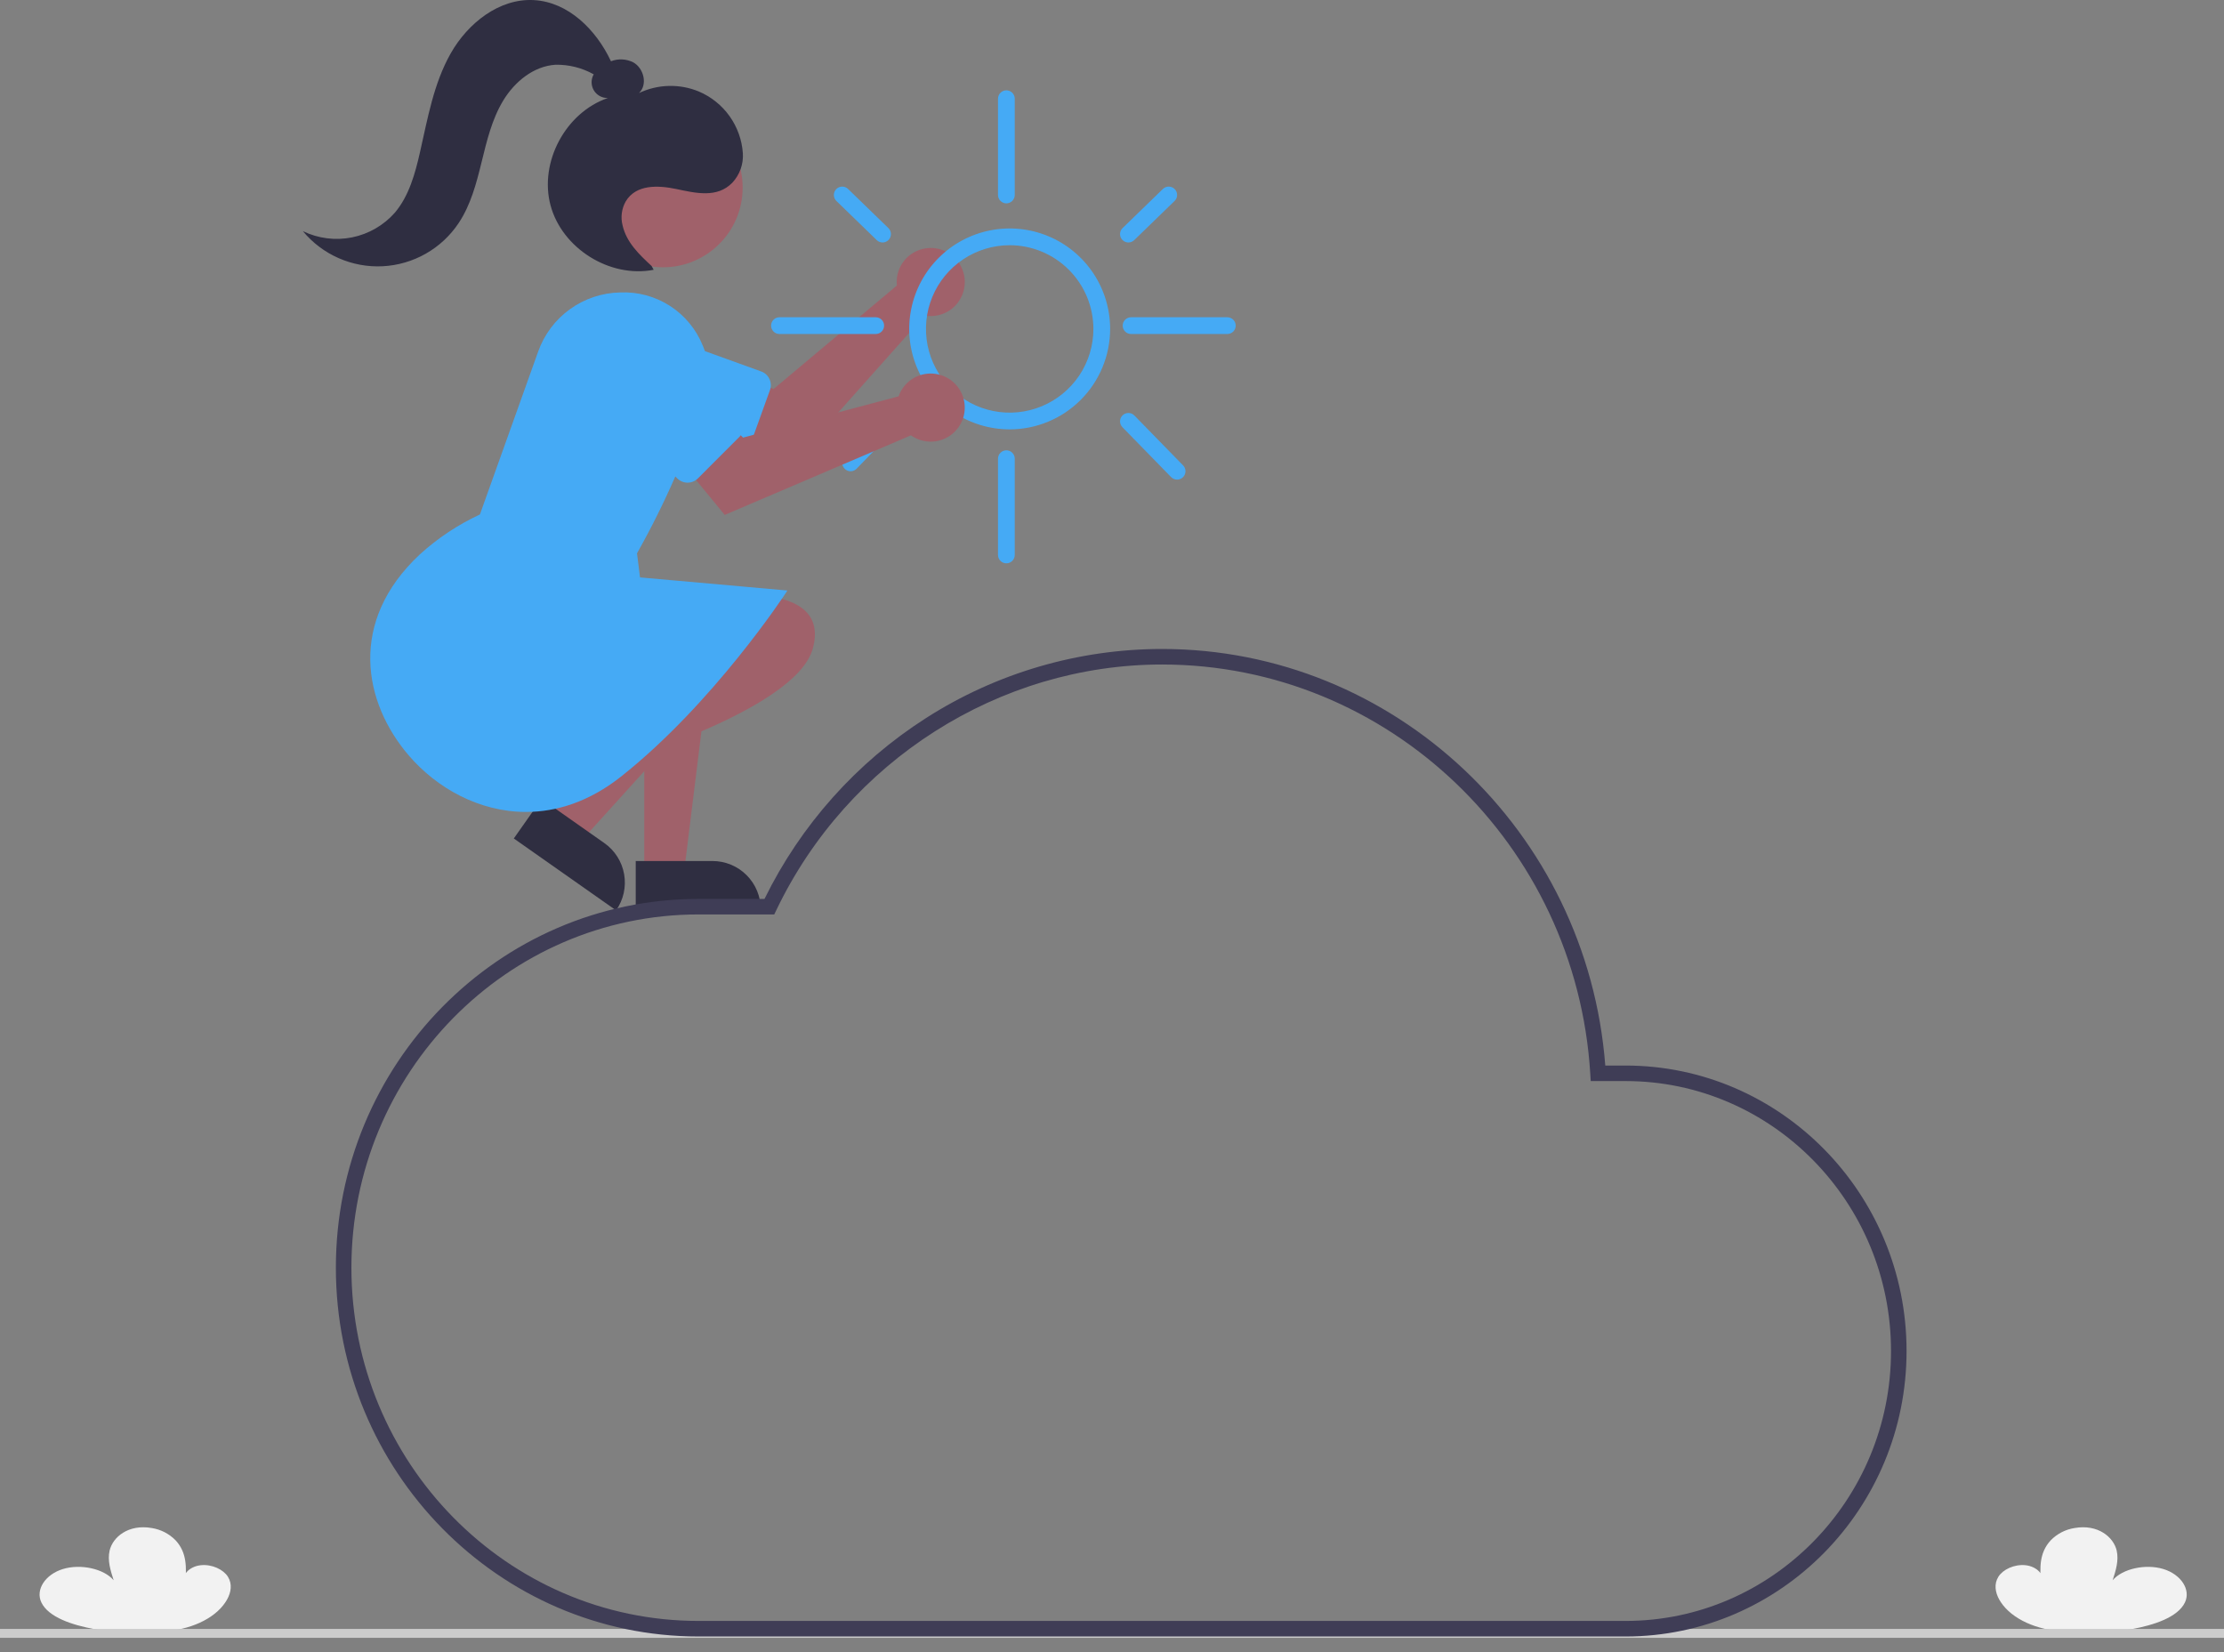 <svg width="140" height="104" viewBox="0 0 140 104" fill="none" xmlns="http://www.w3.org/2000/svg">
<rect x="0" y="0" width="140" height="104" fill="#808080" stroke="none"/>
<g clip-path="url(#clip0_834_651)">
<path d="M129.959 102.698C128.233 102.626 126.66 101.929 125.949 100.85C125.916 100.799 125.884 100.748 125.855 100.696C125.595 100.236 125.514 99.708 125.798 99.254C126.082 98.801 126.792 98.457 127.504 98.529C128.216 98.6 128.772 99.168 128.478 99.618C128.412 98.709 128.358 97.754 129.091 96.963C129.494 96.549 130.02 96.278 130.591 96.188C132.068 95.928 133.048 96.763 133.244 97.605C133.389 98.228 133.189 98.86 132.99 99.476C133.604 98.75 135.065 98.427 136.184 98.769C137.303 99.113 137.923 100.073 137.541 100.872C137.091 101.811 135.59 102.296 134.195 102.553C133.044 102.765 131.317 102.754 129.959 102.698Z" fill="#F2F2F2"/>
<path d="M10.186 102.698C11.912 102.626 13.485 101.929 14.196 100.85C14.23 100.799 14.261 100.748 14.29 100.696C14.55 100.236 14.631 99.708 14.347 99.254C14.063 98.801 13.353 98.457 12.641 98.529C11.93 98.6 11.373 99.168 11.668 99.618C11.733 98.709 11.787 97.754 11.055 96.963C10.651 96.549 10.125 96.278 9.554 96.188C8.078 95.928 7.097 96.763 6.901 97.605C6.756 98.228 6.956 98.86 7.155 99.476C6.541 98.75 5.081 98.427 3.961 98.769C2.842 99.113 2.222 100.073 2.604 100.872C3.055 101.811 4.556 102.296 5.95 102.553C7.102 102.765 8.828 102.754 10.186 102.698Z" fill="#F2F2F2"/>
<path d="M140 102.54H0V103.101H140V102.54Z" fill="#CCCCCC"/>
<path d="M56.449 17.634C56.444 17.747 56.447 17.86 56.459 17.973L48.701 24.484L46.387 23.646L44.666 26.973L49.725 29.381L58.207 19.862C58.635 19.94 59.077 19.885 59.474 19.706C59.87 19.526 60.203 19.23 60.427 18.857C60.651 18.484 60.757 18.052 60.729 17.617C60.702 17.183 60.542 16.767 60.273 16.425C60.003 16.083 59.636 15.832 59.22 15.704C58.804 15.576 58.358 15.578 57.944 15.709C57.528 15.84 57.163 16.095 56.896 16.438C56.629 16.782 56.473 17.199 56.449 17.634L56.449 17.634Z" fill="#A0616A"/>
<path d="M46.043 28.569L38.551 25.864C38.21 25.741 37.897 25.552 37.63 25.308C37.362 25.064 37.145 24.77 36.991 24.442C36.837 24.114 36.749 23.759 36.732 23.398C36.716 23.036 36.77 22.674 36.893 22.334C37.016 21.993 37.205 21.68 37.449 21.413C37.693 21.145 37.987 20.928 38.315 20.774C38.977 20.463 39.735 20.428 40.423 20.677L47.916 23.382C48.145 23.464 48.332 23.635 48.435 23.855C48.539 24.076 48.551 24.329 48.468 24.558L47.22 28.016C47.137 28.245 46.966 28.432 46.746 28.535C46.525 28.639 46.273 28.651 46.043 28.569L46.043 28.569Z" fill="#45AAF5"/>
<path d="M40.556 54.915H43.06L44.251 45.257H40.556L40.556 54.915Z" fill="#A0616A"/>
<path d="M47.889 57.24L40.019 57.241L40.019 54.2L44.848 54.2C45.248 54.2 45.643 54.278 46.012 54.431C46.381 54.584 46.716 54.808 46.998 55.09C47.281 55.373 47.505 55.708 47.657 56.077C47.81 56.446 47.889 56.841 47.889 57.24Z" fill="#2F2E41"/>
<path d="M34.367 51.68L36.416 53.12L42.946 45.905L39.922 43.779L34.367 51.68Z" fill="#A0616A"/>
<path d="M38.782 57.306L32.344 52.781L34.093 50.294L38.043 53.071C38.37 53.3 38.648 53.592 38.862 53.929C39.076 54.266 39.221 54.642 39.29 55.035C39.358 55.429 39.349 55.832 39.262 56.221C39.175 56.611 39.011 56.98 38.782 57.306Z" fill="#2F2E41"/>
<path d="M46.035 37.517C46.035 37.517 52.284 36.779 51.163 40.834C50.041 44.889 37.543 48.391 37.543 48.391L46.035 37.517Z" fill="#A0616A"/>
<path d="M41.734 16.826C44.504 16.826 46.75 14.58 46.75 11.809C46.75 9.038 44.504 6.793 41.734 6.793C38.963 6.793 36.717 9.038 36.717 11.809C36.717 14.58 38.963 16.826 41.734 16.826Z" fill="#A0616A"/>
<path d="M25.736 47.561C22.881 44.237 21.883 39.136 26.435 34.893C27.559 33.871 28.832 33.026 30.21 32.386L33.879 22.126C34.26 21.054 34.958 20.124 35.882 19.46C36.805 18.796 37.909 18.429 39.046 18.409C40.15 18.361 41.241 18.657 42.171 19.254C43.1 19.852 43.822 20.723 44.236 21.747C44.684 22.789 44.736 23.959 44.38 25.036C43.288 28.437 41.854 31.718 40.1 34.83L40.289 36.347L49.563 37.172L49.476 37.312C49.431 37.386 44.892 44.301 39.086 48.891C37.101 50.46 35.048 51.111 33.111 51.111C30.173 51.111 27.5 49.615 25.736 47.561Z" fill="#45AAF5"/>
<path d="M24.861 13.383C25.748 12.325 26.129 10.942 26.435 9.596C26.92 7.466 27.295 5.263 28.371 3.362C29.448 1.461 31.426 -0.114 33.607 0.006C35.776 0.126 37.529 1.871 38.46 3.856C38.685 3.768 38.926 3.729 39.168 3.741C39.409 3.752 39.645 3.815 39.861 3.923C40.532 4.291 40.783 5.335 40.224 5.857C40.812 5.578 41.451 5.425 42.102 5.409C42.752 5.393 43.398 5.513 43.998 5.763C44.771 6.092 45.437 6.627 45.925 7.311C46.412 7.994 46.702 8.798 46.762 9.635C46.785 9.975 46.739 10.316 46.625 10.636C46.511 10.957 46.333 11.252 46.1 11.501C45.138 12.492 43.777 12.15 42.566 11.897C41.423 11.659 40.03 11.595 39.386 12.684C39.132 13.138 39.061 13.671 39.188 14.176C39.434 15.263 40.239 16.021 41.02 16.746L41.148 16.983C38.39 17.521 35.38 15.637 34.655 12.922C33.931 10.207 35.607 7.075 38.267 6.169C38.09 6.175 37.914 6.133 37.759 6.048C37.603 5.964 37.473 5.839 37.382 5.687C37.291 5.535 37.242 5.361 37.241 5.184C37.239 5.007 37.285 4.833 37.374 4.679C36.638 4.267 35.805 4.058 34.961 4.076C33.587 4.166 32.398 5.144 31.683 6.321C30.968 7.498 30.645 8.863 30.317 10.201C29.989 11.538 29.634 12.901 28.869 14.046C28.34 14.84 27.632 15.498 26.803 15.969C25.974 16.44 25.046 16.711 24.094 16.76C23.141 16.809 22.191 16.634 21.318 16.25C20.445 15.867 19.673 15.284 19.065 14.549C20.026 15.015 21.113 15.153 22.16 14.943C23.206 14.732 24.155 14.184 24.861 13.383Z" fill="#2F2E41"/>
<path d="M63.559 27.029C62.308 27.029 61.085 26.659 60.045 25.964C59.005 25.269 58.195 24.281 57.716 23.125C57.238 21.97 57.112 20.698 57.356 19.472C57.6 18.245 58.203 17.118 59.087 16.234C59.971 15.349 61.098 14.747 62.325 14.503C63.552 14.259 64.823 14.384 65.979 14.863C67.134 15.342 68.122 16.152 68.817 17.192C69.512 18.232 69.883 19.455 69.883 20.706C69.881 22.382 69.214 23.989 68.028 25.175C66.843 26.361 65.235 27.027 63.559 27.029ZM63.559 15.436C62.517 15.436 61.498 15.745 60.631 16.324C59.764 16.903 59.089 17.726 58.69 18.689C58.291 19.652 58.187 20.711 58.39 21.734C58.593 22.756 59.095 23.695 59.832 24.432C60.569 25.169 61.508 25.671 62.531 25.874C63.553 26.078 64.612 25.973 65.575 25.574C66.538 25.175 67.361 24.5 67.941 23.633C68.52 22.767 68.829 21.748 68.829 20.706C68.827 19.308 68.271 17.969 67.283 16.981C66.295 15.993 64.956 15.437 63.559 15.436Z" fill="#45AAF5"/>
<path d="M63.351 12.801C63.211 12.801 63.077 12.745 62.979 12.646C62.88 12.547 62.824 12.413 62.824 12.274V6.213C62.824 6.074 62.88 5.939 62.979 5.841C63.077 5.742 63.211 5.686 63.351 5.686C63.491 5.686 63.625 5.742 63.724 5.841C63.823 5.939 63.878 6.074 63.878 6.213V12.274C63.878 12.413 63.823 12.547 63.724 12.646C63.625 12.745 63.491 12.801 63.351 12.801Z" fill="#45AAF5"/>
<path d="M55.127 21.025H49.066C48.927 21.025 48.793 20.97 48.694 20.871C48.595 20.772 48.54 20.638 48.54 20.498C48.54 20.358 48.595 20.224 48.694 20.125C48.793 20.027 48.927 19.971 49.066 19.971H55.127C55.267 19.971 55.401 20.027 55.499 20.125C55.598 20.224 55.654 20.358 55.654 20.498C55.654 20.638 55.598 20.772 55.499 20.871C55.401 20.97 55.267 21.025 55.127 21.025Z" fill="#45AAF5"/>
<path d="M77.26 21.025H71.2C71.06 21.025 70.926 20.97 70.827 20.871C70.728 20.772 70.673 20.638 70.673 20.498C70.673 20.358 70.728 20.224 70.827 20.125C70.926 20.027 71.06 19.971 71.2 19.971H77.26C77.4 19.971 77.534 20.027 77.633 20.125C77.732 20.224 77.787 20.358 77.787 20.498C77.787 20.638 77.732 20.772 77.633 20.871C77.534 20.97 77.4 21.025 77.26 21.025Z" fill="#45AAF5"/>
<path d="M71.033 15.263C70.928 15.263 70.826 15.232 70.739 15.173C70.652 15.114 70.584 15.031 70.545 14.934C70.505 14.837 70.496 14.73 70.518 14.627C70.539 14.525 70.591 14.431 70.666 14.358L73.204 11.895C73.254 11.847 73.313 11.809 73.377 11.783C73.441 11.758 73.51 11.745 73.579 11.746C73.649 11.747 73.717 11.762 73.781 11.789C73.844 11.817 73.902 11.856 73.95 11.906C73.998 11.956 74.036 12.015 74.062 12.079C74.087 12.143 74.1 12.212 74.099 12.281C74.098 12.351 74.083 12.419 74.055 12.483C74.028 12.546 73.988 12.604 73.938 12.652L71.4 15.114C71.302 15.21 71.17 15.263 71.033 15.263Z" fill="#45AAF5"/>
<path d="M55.557 15.263C55.42 15.263 55.288 15.21 55.19 15.114L52.652 12.652C52.602 12.604 52.562 12.546 52.535 12.483C52.507 12.419 52.492 12.351 52.491 12.281C52.49 12.212 52.503 12.143 52.528 12.079C52.554 12.015 52.592 11.956 52.64 11.906C52.688 11.856 52.746 11.817 52.809 11.789C52.873 11.762 52.941 11.747 53.011 11.746C53.08 11.745 53.149 11.758 53.213 11.783C53.278 11.809 53.336 11.847 53.386 11.895L55.924 14.358C55.999 14.431 56.051 14.525 56.072 14.627C56.094 14.73 56.085 14.837 56.045 14.934C56.006 15.031 55.938 15.114 55.851 15.173C55.764 15.232 55.662 15.263 55.557 15.263Z" fill="#45AAF5"/>
<path d="M53.546 29.664C53.442 29.664 53.341 29.634 53.255 29.576C53.169 29.519 53.101 29.438 53.061 29.343C53.02 29.247 53.009 29.142 53.028 29.04C53.047 28.938 53.096 28.845 53.168 28.77L55.706 26.157C55.803 26.056 55.936 25.999 56.076 25.997C56.216 25.995 56.351 26.049 56.451 26.146C56.551 26.243 56.608 26.376 56.611 26.516C56.613 26.656 56.559 26.791 56.462 26.891L53.924 29.505C53.875 29.555 53.816 29.595 53.751 29.623C53.686 29.65 53.617 29.664 53.546 29.664Z" fill="#45AAF5"/>
<path d="M74.098 30.191C74.028 30.191 73.958 30.177 73.894 30.15C73.829 30.123 73.77 30.083 73.721 30.032L70.656 26.892C70.608 26.842 70.57 26.784 70.544 26.719C70.518 26.655 70.505 26.586 70.506 26.517C70.507 26.448 70.521 26.379 70.548 26.316C70.576 26.252 70.615 26.195 70.665 26.146C70.714 26.098 70.773 26.06 70.837 26.034C70.902 26.008 70.97 25.995 71.04 25.996C71.109 25.997 71.177 26.012 71.241 26.039C71.305 26.067 71.362 26.106 71.41 26.156L74.475 29.296C74.548 29.37 74.597 29.464 74.616 29.566C74.635 29.668 74.624 29.773 74.584 29.869C74.544 29.965 74.476 30.046 74.39 30.104C74.303 30.161 74.202 30.191 74.098 30.191Z" fill="#45AAF5"/>
<path d="M63.351 35.461C63.211 35.461 63.077 35.406 62.979 35.307C62.88 35.208 62.824 35.074 62.824 34.934V28.874C62.824 28.805 62.838 28.736 62.864 28.672C62.891 28.608 62.93 28.55 62.979 28.501C63.028 28.452 63.086 28.413 63.15 28.387C63.214 28.36 63.282 28.347 63.351 28.347C63.42 28.347 63.489 28.36 63.553 28.387C63.617 28.413 63.675 28.452 63.724 28.501C63.773 28.55 63.812 28.608 63.838 28.672C63.865 28.736 63.878 28.805 63.878 28.874V34.934C63.878 35.074 63.823 35.208 63.724 35.307C63.625 35.406 63.491 35.461 63.351 35.461Z" fill="#45AAF5"/>
<path d="M56.701 24.64C56.648 24.74 56.603 24.843 56.566 24.95L46.775 27.547L45.037 25.805L42.065 28.085L45.621 32.414L57.345 27.404C57.7 27.656 58.123 27.794 58.558 27.801C58.993 27.807 59.42 27.68 59.781 27.438C60.143 27.195 60.422 26.848 60.582 26.444C60.742 26.038 60.774 25.595 60.675 25.171C60.577 24.747 60.351 24.363 60.029 24.07C59.707 23.777 59.303 23.59 58.871 23.532C58.44 23.475 58.001 23.55 57.614 23.747C57.226 23.945 56.907 24.256 56.701 24.64L56.701 24.64Z" fill="#A0616A"/>
<path d="M42.633 30.114L37.001 24.481C36.745 24.225 36.541 23.921 36.403 23.587C36.264 23.252 36.193 22.894 36.192 22.531C36.192 22.169 36.264 21.811 36.402 21.476C36.541 21.141 36.744 20.837 37 20.581C37.256 20.325 37.56 20.122 37.895 19.983C38.23 19.845 38.588 19.773 38.95 19.773C39.313 19.773 39.671 19.845 40.006 19.984C40.34 20.122 40.644 20.326 40.9 20.582L46.533 26.215C46.705 26.387 46.802 26.621 46.802 26.864C46.802 27.108 46.706 27.342 46.533 27.514L46.533 27.514L43.933 30.114C43.761 30.286 43.527 30.383 43.283 30.383C43.04 30.383 42.806 30.286 42.633 30.114L42.633 30.114Z" fill="#45AAF5"/>
<path d="M102.326 103.015H43.974C31.385 103.015 21.143 92.601 21.143 79.8C21.143 67 31.385 56.586 43.974 56.586H48.125C50.409 51.929 53.928 47.989 58.299 45.197C62.733 42.361 67.886 40.854 73.15 40.852C87.75 40.852 99.919 52.333 101.052 67.075H102.326C112.081 67.075 120.017 75.136 120.017 85.045C120.017 94.954 112.081 103.015 102.326 103.015ZM43.974 57.563C31.924 57.563 22.121 67.539 22.121 79.8C22.121 92.062 31.924 102.037 43.974 102.037H102.326C111.542 102.037 119.039 94.415 119.039 85.045C119.039 75.675 111.542 68.052 102.326 68.052H100.135L100.107 67.593C99.226 53.147 87.385 41.83 73.15 41.83C62.899 41.83 53.37 47.897 48.872 57.286L48.739 57.563H43.974Z" fill="#3F3D56"/>
</g>
<defs>
<clipPath id="clip0_834_651">
<rect width="140" height="103.101" fill="white"/>
</clipPath>
</defs>
</svg>
